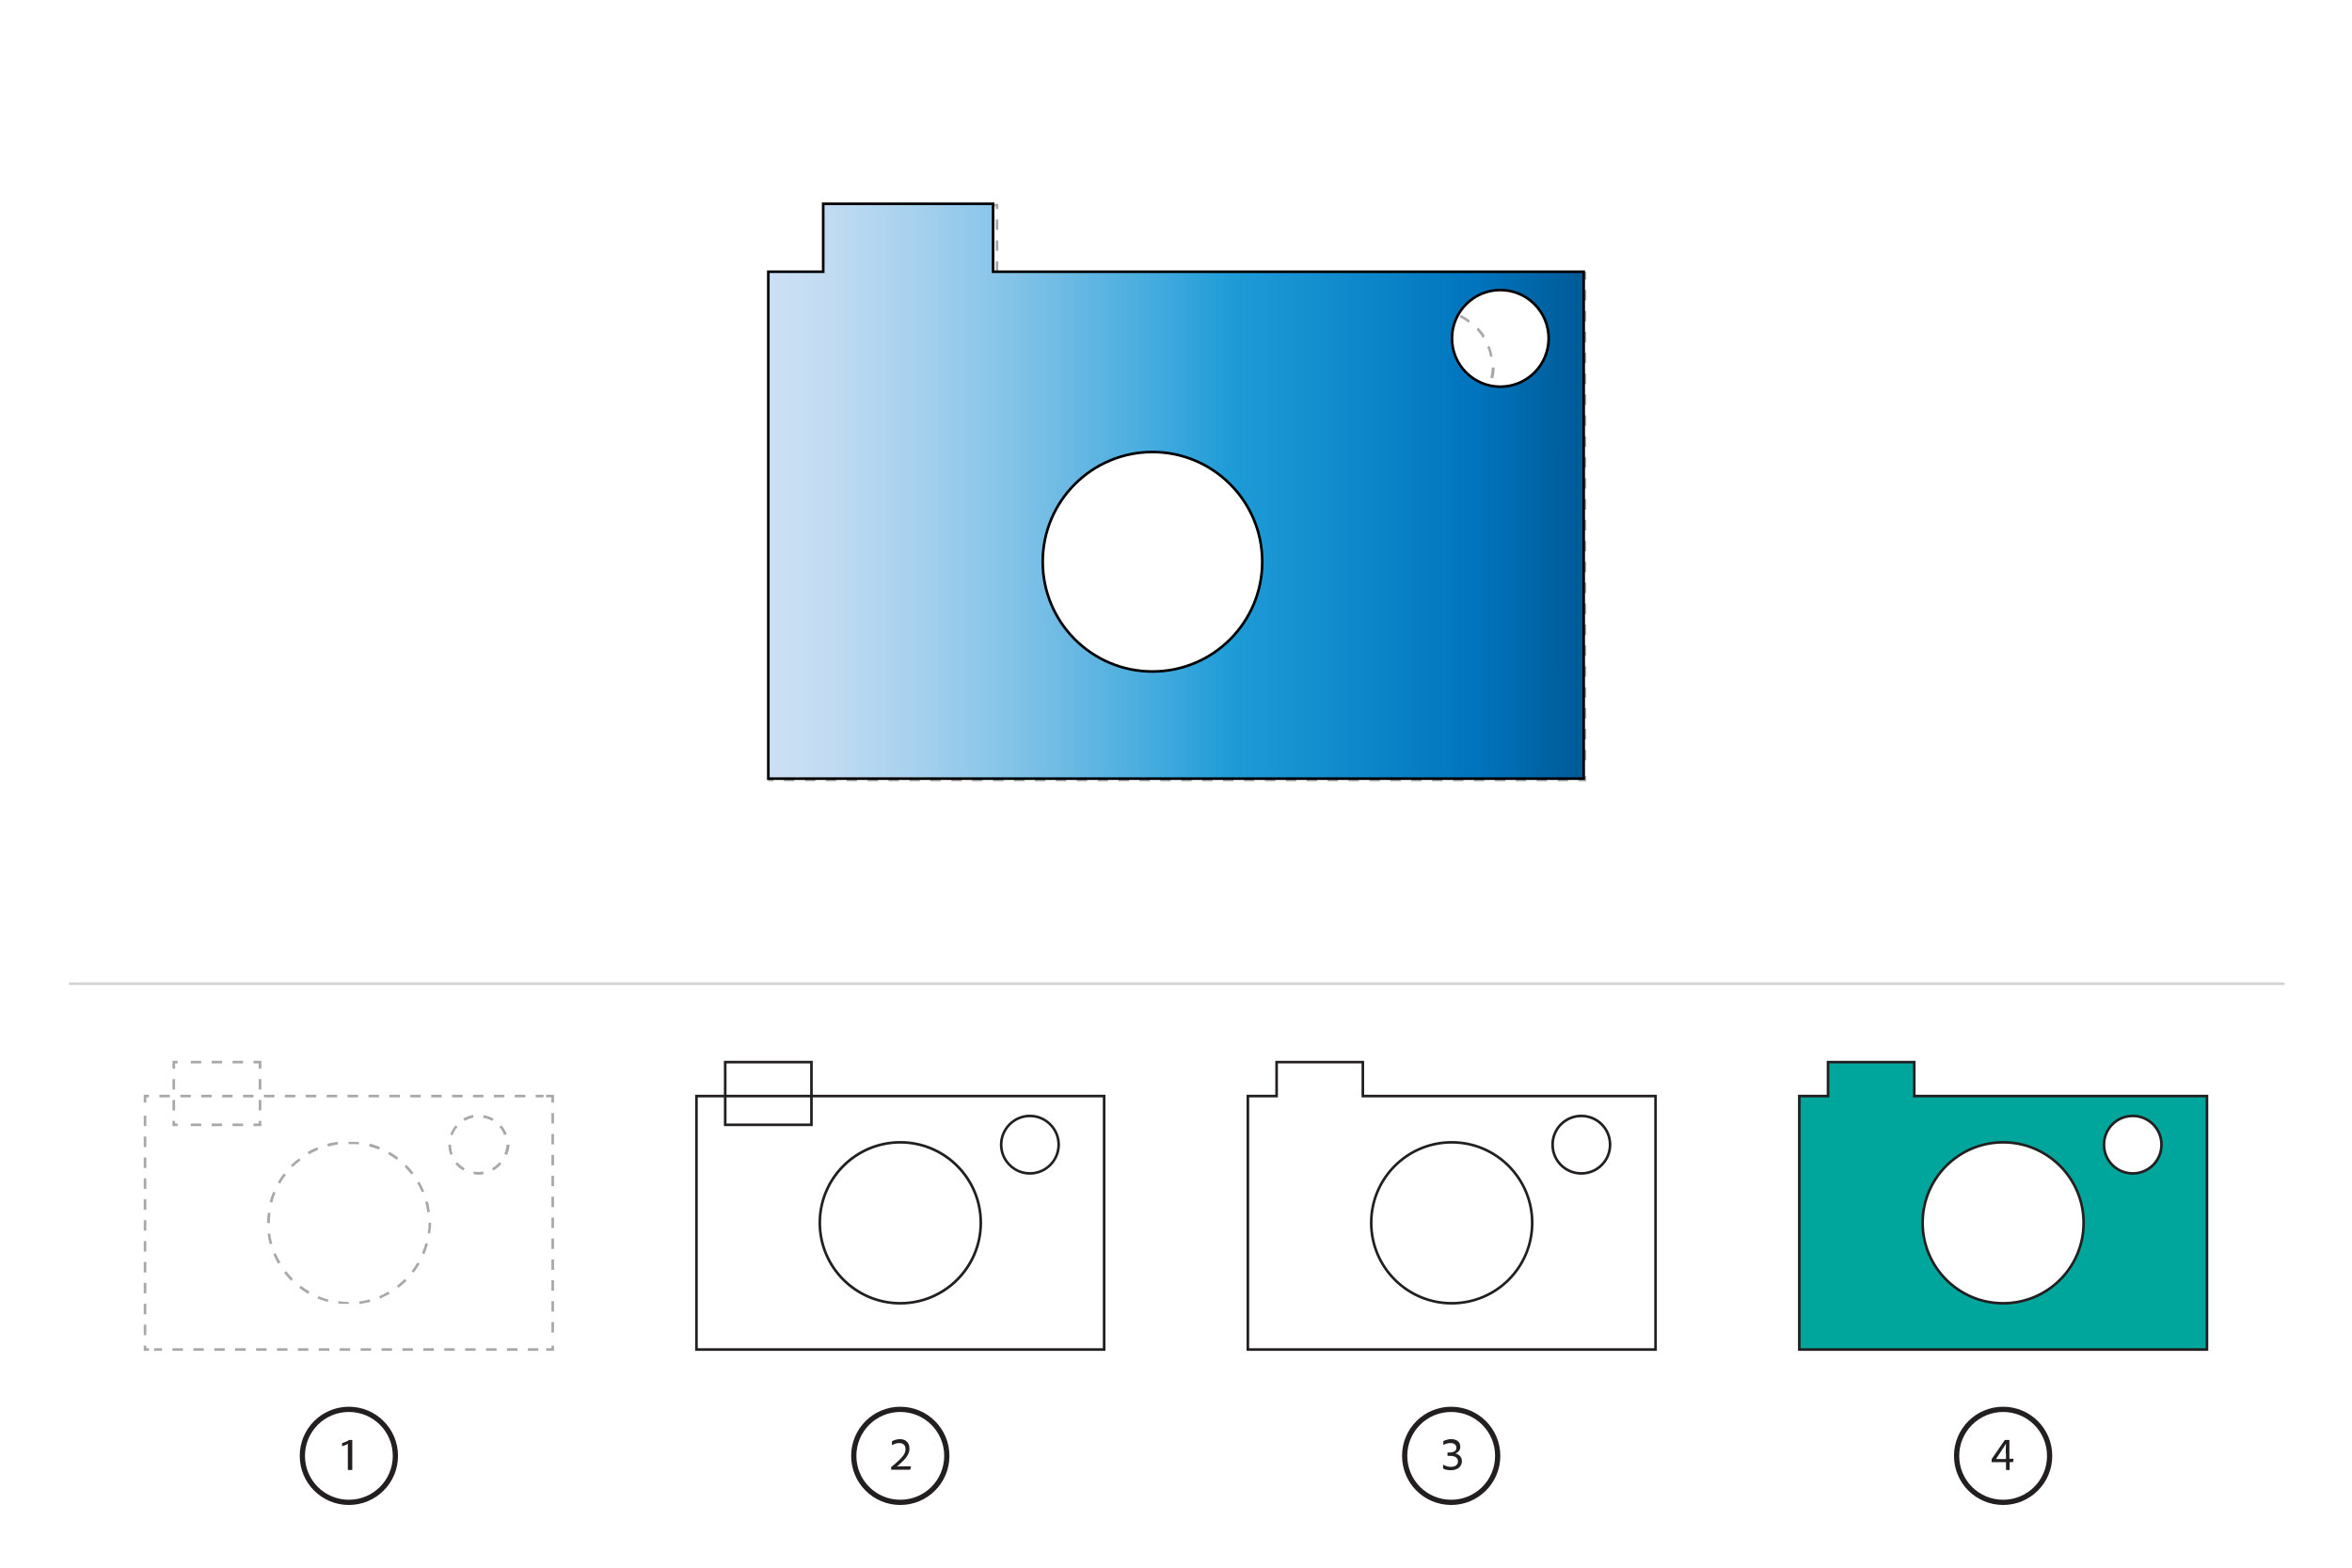 <?xml version="1.0" encoding="utf-8"?>
<!-- Generator: Adobe Illustrator 21.0.2, SVG Export Plug-In . SVG Version: 6.00 Build 0)  -->
<svg version="1.1" xmlns="http://www.w3.org/2000/svg" xmlns:xlink="http://www.w3.org/1999/xlink" x="0px" y="0px"
	 viewBox="0 0 900 600" style="enable-background:new 0 0 900 600;" xml:space="preserve">
<style type="text/css">
	.st0{fill:#231F20;}
	.st1{fill:#A6A8AB;}
	.st2{fill:none;stroke:#231F20;stroke-miterlimit:10;}
	.st3{fill:#00A69C;stroke:#231F20;stroke-miterlimit:10;}
	.st4{opacity:0.5;}
	.st5{fill:url(#SVGID_1_);stroke:#000000;stroke-miterlimit:10;}
</style>
<g id="Locked_Layer">
	<g>
		<g>
			<path class="st0" d="M423,517H266v-98h157V517z M267,516h155v-96H267V516z"/>
		</g>
		<g>
			<path class="st0" d="M311,431h-34v-25h34V431z M278,430h32v-23h-32V430z"/>
		</g>
		<g>
			<path class="st0" d="M394.1,449.6c-6.3,0-11.5-5.2-11.5-11.5s5.2-11.5,11.5-11.5s11.5,5.2,11.5,11.5S400.4,449.6,394.1,449.6z
				 M394.1,427.6c-5.8,0-10.5,4.7-10.5,10.5s4.7,10.5,10.5,10.5s10.5-4.7,10.5-10.5S399.9,427.6,394.1,427.6z"/>
		</g>
		<g>
			<path class="st0" d="M344.5,499.3c-17.3,0-31.3-14-31.3-31.3c0-17.3,14-31.3,31.3-31.3s31.3,14,31.3,31.3
				C375.8,485.3,361.8,499.3,344.5,499.3z M344.5,437.7c-16.7,0-30.3,13.6-30.3,30.3c0,16.7,13.6,30.3,30.3,30.3
				c16.7,0,30.3-13.6,30.3-30.3C374.8,451.3,361.2,437.7,344.5,437.7z"/>
		</g>
	</g>
	<g>
		<g>
			<g>
				<polygon class="st1" points="212,517 209,517 209,516 211,516 211,515 212,515 				"/>
			</g>
			<g>
				<path class="st1" d="M206,517h-4v-1h4V517z M198,517h-4v-1h4V517z M190,517h-4v-1h4V517z M182,517h-4v-1h4V517z M174,517h-4v-1
					h4V517z M166,517h-4v-1h4V517z M158,517h-4v-1h4V517z M150,517h-4v-1h4V517z M142,517h-4v-1h4V517z M134,517h-4v-1h4V517z
					 M126,517h-4v-1h4V517z M118,517h-4v-1h4V517z M110,517h-4v-1h4V517z M102,517h-4v-1h4V517z M94,517h-4v-1h4V517z M86,517h-4v-1
					h4V517z M78,517h-4v-1h4V517z M70,517h-4v-1h4V517z M62,517h-3v-1h3V517z"/>
			</g>
			<g>
				<polygon class="st1" points="57,517 55,517 55,515 56,515 56,516 57,516 				"/>
			</g>
			<g>
				<path class="st1" d="M56,511h-1v-4h1V511z M56,503h-1v-4h1V503z M56,495h-1v-4h1V495z M56,487h-1v-4h1V487z M56,479h-1v-4h1V479
					z M56,471h-1v-4h1V471z M56,463h-1v-4h1V463z M56,455h-1v-4h1V455z M56,447h-1v-4h1V447z M56,439h-1v-4h1V439z M56,431h-1v-4h1
					V431z"/>
			</g>
			<g>
				<polygon class="st1" points="56,422 55,422 55,419 57,419 57,420 56,420 				"/>
			</g>
			<g>
				<path class="st1" d="M208,420h-3v-1h3V420z M201,420h-4v-1h4V420z M193,420h-4v-1h4V420z M185,420h-4v-1h4V420z M177,420h-4v-1
					h4V420z M169,420h-4v-1h4V420z M161,420h-4v-1h4V420z M153,420h-4v-1h4V420z M145,420h-4v-1h4V420z M137,420h-4v-1h4V420z
					 M129,420h-4v-1h4V420z M121,420h-4v-1h4V420z M113,420h-4v-1h4V420z M105,420h-4v-1h4V420z M97,420h-4v-1h4V420z M89,420h-4v-1
					h4V420z M81,420h-4v-1h4V420z M73,420h-4v-1h4V420z M65,420h-4v-1h4V420z"/>
			</g>
			<g>
				<polygon class="st1" points="212,422 211,422 211,420 209,420 209,419 212,419 				"/>
			</g>
			<g>
				<path class="st1" d="M212,510h-1v-4h1V510z M212,502h-1v-4h1V502z M212,494h-1v-4h1V494z M212,486h-1v-4h1V486z M212,478h-1v-4
					h1V478z M212,470h-1v-4h1V470z M212,462h-1v-4h1V462z M212,454h-1v-4h1V454z M212,446h-1v-4h1V446z M212,438h-1v-4h1V438z
					 M212,430h-1v-4h1V430z"/>
			</g>
		</g>
		<g>
			<g>
				<polygon class="st1" points="100,431 97,431 97,430 99,430 99,429 100,429 				"/>
			</g>
			<g>
				<path class="st1" d="M93,431h-4v-1h4V431z M85,431h-4v-1h4V431z M77,431h-4v-1h4V431z"/>
			</g>
			<g>
				<polygon class="st1" points="68,431 66,431 66,429 67,429 67,430 68,430 				"/>
			</g>
			<g>
				<path class="st1" d="M67,425h-1v-4h1V425z M67,417h-1v-4h1V417z"/>
			</g>
			<g>
				<polygon class="st1" points="67,409 66,409 66,406 68,406 68,407 67,407 				"/>
			</g>
			<g>
				<path class="st1" d="M93,407h-4v-1h4V407z M85,407h-4v-1h4V407z M77,407h-4v-1h4V407z"/>
			</g>
			<g>
				<polygon class="st1" points="100,409 99,409 99,407 97,407 97,406 100,406 				"/>
			</g>
			<g>
				<path class="st1" d="M100,425h-1v-4h1V425z M100,417h-1v-4h1V417z"/>
			</g>
		</g>
		<g>
			<path class="st1" d="M183.1,449.6c-0.7,0-1.3-0.1-2-0.2l0.2-1c1.2,0.2,2.4,0.2,3.6,0l0.2,1C184.4,449.5,183.7,449.6,183.1,449.6z
				 M177.3,448c-1.2-0.7-2.2-1.5-3.1-2.6l0.8-0.6c0.8,0.9,1.7,1.7,2.8,2.3L177.3,448z M188.8,448l-0.5-0.9c1.1-0.6,2-1.4,2.8-2.3
				l0.8,0.6C191,446.5,190,447.3,188.8,448z M172.3,442c-0.5-1.3-0.7-2.6-0.7-3.9l1,0c0,1.2,0.2,2.4,0.6,3.6L172.3,442z M194.1,442
				l-1.1-0.3c0.4-1.1,0.8-2.4,0.8-3.6l1.2,0v0C195,439.4,194.5,440.7,194.1,442z M173.2,434.5l-0.9-0.3c0.5-1.3,1.1-2.4,2-3.5
				l0.8,0.6C174.2,432.3,173.6,433.3,173.2,434.5z M192.9,434.4c-0.4-1.1-1-2.2-1.8-3.1l0.8-0.6c0.9,1,1.5,2.2,2,3.4L192.9,434.4z
				 M177.8,429l-0.5-0.9c1.2-0.7,2.4-1.1,3.7-1.4l0.2,1C180,428,178.9,428.4,177.8,429z M188.3,429c-1.1-0.6-2.2-1-3.4-1.2l0.2-1
				c1.3,0.2,2.6,0.7,3.8,1.4L188.3,429z"/>
		</g>
		<g>
			<path class="st1" d="M133.5,499c-1.4,0-2.7,0.1-4.1-0.1l0.1-0.9c1.3,0.2,2.6,0.3,3.9,0.3L133.5,499L133.5,499
				C133.5,499,133.5,499,133.5,499z M137.6,499.1l-0.1-1c1.3-0.2,2.6-0.4,3.9-0.8l0.3,1C140.3,498.6,138.9,498.9,137.6,499.1z
				 M125.4,498.3c-1.3-0.4-2.6-0.8-3.9-1.3l0.4-0.9c1.2,0.5,2.5,0.9,3.8,1.3L125.4,498.3z M145.5,497l-0.4-0.9
				c1.2-0.5,2.4-1.1,3.5-1.8l0.5,0.9C148,495.8,146.7,496.4,145.5,497z M117.9,495.2c-1.2-0.7-2.3-1.4-3.4-2.3l0.6-0.8
				c1.1,0.8,2.2,1.5,3.3,2.2L117.9,495.2z M152.5,492.9l-0.6-0.8c1-0.8,2-1.7,3-2.6l0.7,0.7C154.6,491.1,153.6,492,152.5,492.9z
				 M111.4,490.2c-1-1-1.9-2-2.7-3.1l0.8-0.6c0.8,1,1.7,2,2.6,3L111.4,490.2z M158.3,487.1l-0.8-0.6c0.8-1,1.5-2.2,2.2-3.3l0.9,0.5
				C159.9,484.9,159.1,486,158.3,487.1z M106.4,483.7c-0.7-1.2-1.3-2.4-1.8-3.7l0.9-0.4c0.5,1.2,1.1,2.4,1.8,3.5L106.4,483.7z
				 M162.4,480l-0.9-0.4c0.5-1.2,0.9-2.5,1.3-3.8l1,0.3C163.4,477.5,162.9,478.8,162.4,480z M103.2,476.2c-0.4-1.3-0.6-2.7-0.8-4
				l1-0.1c0.2,1.3,0.4,2.6,0.8,3.9L103.2,476.2z M164.6,472.1l-0.9-0.1c0.2-1.3,0.3-2.6,0.3-4v0h1v0
				C165,469.4,164.8,470.8,164.6,472.1z M102.5,468.1l-0.3,0c0-1.4,0.1-2.7,0.3-4l1,0.1c-0.2,1.3-0.2,2.6-0.2,3.9L102.5,468.1z
				 M163.5,464c-0.2-1.3-0.4-2.6-0.8-3.9l1-0.3c0.4,1.3,0.6,2.7,0.8,4L163.5,464z M104.2,460.3l-1-0.3c0.3-1.3,0.8-2.6,1.3-3.9
				l0.9,0.4C104.9,457.7,104.5,459,104.2,460.3z M161.4,456.3c-0.5-1.2-1.1-2.4-1.8-3.5l0.9-0.5c0.7,1.2,1.3,2.4,1.8,3.7
				L161.4,456.3z M107.2,453l-0.9-0.5c0.7-1.2,1.4-2.3,2.3-3.4l0.8,0.6C108.6,450.7,107.8,451.8,107.2,453z M157.4,449.5
				c-0.8-1-1.7-2-2.6-3l0.7-0.7c1,1,1.9,2,2.7,3.1L157.4,449.5z M112,446.7l-0.7-0.7c1-1,2-1.9,3.1-2.7l0.6,0.8
				C113.9,444.9,112.9,445.7,112,446.7z M151.8,443.9c-1-0.8-2.2-1.5-3.3-2.2l0.5-0.9c1.2,0.7,2.3,1.4,3.4,2.3L151.8,443.9z
				 M118.2,441.8l-0.5-0.9c1.2-0.7,2.4-1.3,3.7-1.8l0.4,0.9C120.6,440.6,119.4,441.2,118.2,441.8z M145,440
				c-1.2-0.5-2.5-0.9-3.8-1.3l0.3-1c1.3,0.3,2.6,0.8,3.9,1.3L145,440z M125.5,438.8l-0.3-1c1.3-0.4,2.7-0.6,4-0.8l0.1,1
				C128.1,438.2,126.8,438.5,125.5,438.8z M137.3,438c-1.3-0.2-2.6-0.1-3.9-0.1l-0.1-0.9h0.1c1.3,0,2.7,0,4,0.1L137.3,438z"/>
		</g>
	</g>
	<g>
		<g>
			<g>
				<polygon class="st1" points="607,299 604,299 604,298 606,298 606,297 607,297 				"/>
			</g>
			<g>
				<path class="st1" d="M600,299h-4v-1h4V299z M592,299h-4v-1h4V299z M584,299h-4v-1h4V299z M576,299h-4v-1h4V299z M568,299h-4v-1
					h4V299z M560,299h-4v-1h4V299z M552,299h-4v-1h4V299z M544,299h-4v-1h4V299z M536,299h-4v-1h4V299z M528,299h-4v-1h4V299z
					 M520,299h-4v-1h4V299z M512,299h-4v-1h4V299z M504,299h-4v-1h4V299z M496,299h-4v-1h4V299z M488,299h-4v-1h4V299z M480,299h-4
					v-1h4V299z M472,299h-4v-1h4V299z M464,299h-4v-1h4V299z M456,299h-4v-1h4V299z M448,299h-4v-1h4V299z M440,299h-4v-1h4V299z
					 M432,299h-4v-1h4V299z M424,299h-4v-1h4V299z M416,299h-4v-1h4V299z M408,299h-4v-1h4V299z M400,299h-4v-1h4V299z M392,299h-4
					v-1h4V299z M384,299h-4v-1h4V299z M376,299h-4v-1h4V299z M368,299h-4v-1h4V299z M360,299h-4v-1h4V299z M352,299h-4v-1h4V299z
					 M344,299h-4v-1h4V299z M336,299h-4v-1h4V299z M328,299h-4v-1h4V299z M320,299h-4v-1h4V299z M312,299h-4v-1h4V299z M304,299h-4
					v-1h4V299z"/>
			</g>
			<g>
				<polygon class="st1" points="296,299 294,299 294,297 295,297 295,298 296,298 				"/>
			</g>
			<g>
				<path class="st1" d="M295,293h-1v-4h1V293z M295,285h-1v-4h1V285z M295,277h-1v-4h1V277z M295,269h-1v-4h1V269z M295,261h-1v-4
					h1V261z M295,253h-1v-4h1V253z M295,245h-1v-4h1V245z M295,237h-1v-4h1V237z M295,229h-1v-4h1V229z M295,221h-1v-4h1V221z
					 M295,213h-1v-4h1V213z M295,205h-1v-4h1V205z M295,197h-1v-4h1V197z M295,189h-1v-4h1V189z M295,181h-1v-4h1V181z M295,173h-1
					v-4h1V173z M295,165h-1v-4h1V165z M295,157h-1v-4h1V157z M295,149h-1v-4h1V149z M295,141h-1v-4h1V141z M295,133h-1v-4h1V133z
					 M295,125h-1v-4h1V125z M295,117h-1v-4h1V117z"/>
			</g>
			<g>
				<polygon class="st1" points="295,107 294,107 294,104 296,104 296,105 295,105 				"/>
			</g>
			<g>
				<path class="st1" d="M600,105h-4v-1h4V105z M592,105h-4v-1h4V105z M584,105h-4v-1h4V105z M576,105h-4v-1h4V105z M568,105h-4v-1
					h4V105z M560,105h-4v-1h4V105z M552,105h-4v-1h4V105z M544,105h-4v-1h4V105z M536,105h-4v-1h4V105z M528,105h-4v-1h4V105z
					 M520,105h-4v-1h4V105z M512,105h-4v-1h4V105z M504,105h-4v-1h4V105z M496,105h-4v-1h4V105z M488,105h-4v-1h4V105z M480,105h-4
					v-1h4V105z M472,105h-4v-1h4V105z M464,105h-4v-1h4V105z M456,105h-4v-1h4V105z M448,105h-4v-1h4V105z M440,105h-4v-1h4V105z
					 M432,105h-4v-1h4V105z M424,105h-4v-1h4V105z M416,105h-4v-1h4V105z M408,105h-4v-1h4V105z M400,105h-4v-1h4V105z M392,105h-4
					v-1h4V105z M384,105h-4v-1h4V105z M376,105h-4v-1h4V105z M368,105h-4v-1h4V105z M360,105h-4v-1h4V105z M352,105h-4v-1h4V105z
					 M344,105h-4v-1h4V105z M336,105h-4v-1h4V105z M328,105h-4v-1h4V105z M320,105h-4v-1h4V105z M312,105h-4v-1h4V105z M304,105h-4
					v-1h4V105z"/>
			</g>
			<g>
				<polygon class="st1" points="607,107 606,107 606,105 604,105 604,104 607,104 				"/>
			</g>
			<g>
				<path class="st1" d="M607,291h-1v-4h1V291z M607,283h-1v-4h1V283z M607,275h-1v-4h1V275z M607,267h-1v-4h1V267z M607,259h-1v-4
					h1V259z M607,251h-1v-4h1V251z M607,243h-1v-4h1V243z M607,235h-1v-4h1V235z M607,227h-1v-4h1V227z M607,219h-1v-4h1V219z
					 M607,211h-1v-4h1V211z M607,203h-1v-4h1V203z M607,195h-1v-4h1V195z M607,187h-1v-4h1V187z M607,179h-1v-4h1V179z M607,171h-1
					v-4h1V171z M607,163h-1v-4h1V163z M607,155h-1v-4h1V155z M607,147h-1v-4h1V147z M607,139h-1v-4h1V139z M607,131h-1v-4h1V131z
					 M607,123h-1v-4h1V123z M607,115h-1v-4h1V115z"/>
			</g>
		</g>
		<g>
			<g>
				<polygon class="st1" points="382,127 380,127 380,126 381,126 381,124 382,124 				"/>
			</g>
			<g>
				<path class="st1" d="M376,127h-4v-1h4V127z M368,127h-4v-1h4V127z M360,127h-4v-1h4V127z M352,127h-4v-1h4V127z M344,127h-4v-1
					h4V127z M336,127h-4v-1h4V127z M328,127h-4v-1h4V127z"/>
			</g>
			<g>
				<polygon class="st1" points="318,127 315,127 315,124 316,124 316,126 318,126 				"/>
			</g>
			<g>
				<path class="st1" d="M316,120h-1v-4h1V120z M316,112h-1v-4h1V112z M316,104h-1v-4h1V104z M316,96h-1v-4h1V96z M316,88h-1v-4h1
					V88z"/>
			</g>
			<g>
				<polygon class="st1" points="316,80 315,80 315,78 318,78 318,79 316,79 				"/>
			</g>
			<g>
				<path class="st1" d="M374,79h-4v-1h4V79z M366,79h-4v-1h4V79z M358,79h-4v-1h4V79z M350,79h-4v-1h4V79z M342,79h-4v-1h4V79z
					 M334,79h-4v-1h4V79z M326,79h-4v-1h4V79z"/>
			</g>
			<g>
				<polygon class="st1" points="382,80 381,80 381,79 380,79 380,78 382,78 				"/>
			</g>
			<g>
				<path class="st1" d="M382,120h-1v-4h1V120z M382,112h-1v-4h1V112z M382,104h-1v-4h1V104z M382,96h-1v-4h1V96z M382,88h-1v-4h1
					V88z"/>
			</g>
		</g>
		<g>
			<path class="st1" d="M549.1,163.2c-0.7,0-1.4,0-2-0.1l0.1-1c1.3,0.1,2.7,0.1,4,0l0.1,1C550.5,163.1,549.8,163.2,549.1,163.2z
				 M543,162.3c-1.3-0.4-2.6-0.9-3.9-1.5l0.4-0.9c1.2,0.6,2.4,1.1,3.7,1.4L543,162.3z M555.3,162.3l-0.3-1c1.3-0.4,2.5-0.8,3.7-1.4
				l0.4,0.9C557.9,161.4,556.6,161.9,555.3,162.3z M535.6,158.6c-1.1-0.8-2.1-1.8-3.1-2.8l0.7-0.7c0.9,1,1.9,1.9,2.9,2.7
				L535.6,158.6z M562.7,158.6l-0.6-0.8c1.1-0.8,2-1.7,2.9-2.7l0.7,0.7C564.8,156.8,563.8,157.8,562.7,158.6z M530,152.6
				c-0.7-1.2-1.4-2.4-1.9-3.7l0.9-0.4c0.5,1.2,1.1,2.4,1.8,3.5L530,152.6z M568.3,152.5l-0.8-0.5c0.7-1.1,1.3-2.3,1.8-3.5l0.9,0.4
				C569.6,150.1,569,151.3,568.3,152.5z M527,144.9c-0.3-1.4-0.4-2.7-0.4-4.1l1,0c0,1.3,0.1,2.7,0.4,3.9L527,144.9z M571.4,144.8
				l-1.1-0.2c0.2-1.3,0.5-2.6,0.5-3.9l1.1-0.1v0.1C572,142.1,571.7,143.5,571.4,144.8z M528,136.8l-1-0.2c0.3-1.4,0.6-2.7,1.1-4
				l0.9,0.4C528.6,134.2,528.2,135.5,528,136.8z M570.2,136.6c-0.2-1.3-0.6-2.6-1.1-3.8l0.9-0.4c0.5,1.3,0.9,2.6,1.1,4L570.2,136.6z
				 M530.8,129.4l-0.9-0.5c0.7-1.2,1.6-2.3,2.5-3.3l0.7,0.7C532.3,127.2,531.5,128.3,530.8,129.4z M567.4,129.3
				c-0.7-1.1-1.5-2.2-2.4-3.2l0.7-0.7c0.9,1,1.8,2.1,2.5,3.3L567.4,129.3z M536.1,123.6l-0.6-0.8c1.1-0.8,2.3-1.6,3.5-2.2l0.4,0.9
				C538.3,122.1,537.2,122.8,536.1,123.6z M562,123.5c-1.1-0.8-2.2-1.5-3.4-2.1l0.4-0.9c1.2,0.6,2.4,1.3,3.5,2.2L562,123.5z
				 M543.2,120l-0.3-1c1.3-0.4,2.7-0.6,4.1-0.8l0.1,1C545.8,119.4,544.5,119.7,543.2,120z M554.9,120c-1.3-0.4-2.6-0.6-3.9-0.7
				l0.1-1c1.4,0.1,2.8,0.4,4.1,0.7L554.9,120z"/>
		</g>
		<g>
			<path class="st1" d="M449.9,263c-1.3,0-2.7-0.2-4-0.3l0.1-1.1c1.3,0.1,2.6,0.1,3.9,0.1l0,0.8L449.9,263
				C449.9,263,449.9,263,449.9,263z M454.1,262.6l-0.1-1c1.3-0.1,2.7-0.2,4-0.4l0.1,1C456.8,262.4,455.4,262.5,454.1,262.6z
				 M441.9,262.2c-1.3-0.2-2.7-0.4-4-0.7l0.2-1c1.3,0.3,2.6,0.5,3.9,0.6L441.9,262.2z M462.1,261.6l-0.2-1c1.3-0.3,2.6-0.6,3.9-0.9
				l0.3,1C464.8,261,463.4,261.3,462.1,261.6z M433.9,260.7c-1.3-0.3-2.6-0.7-3.9-1.2l0.3-0.9c1.3,0.4,2.5,0.8,3.8,1.2L433.9,260.7z
				 M469.9,259.5l-0.3-0.9c1.3-0.4,2.5-0.9,3.7-1.4l0.4,0.9C472.5,258.5,471.2,259,469.9,259.5z M426.2,258.1
				c-1.2-0.5-2.5-1.1-3.7-1.7l0.4-0.9c1.2,0.6,2.4,1.1,3.6,1.6L426.2,258.1z M477.4,256.3l-0.4-0.9c1.2-0.6,2.4-1.2,3.5-1.9l0.5,0.9
				C479.8,255.1,478.6,255.7,477.4,256.3z M418.9,254.5c-1.2-0.7-2.3-1.4-3.5-2.1l0.6-0.8c1.1,0.7,2.2,1.4,3.4,2.1L418.9,254.5z
				 M484.5,252.3l-0.6-0.8c1.1-0.7,2.2-1.5,3.2-2.3l0.6,0.8C486.7,250.7,485.6,251.5,484.5,252.3z M412.2,250
				c-1.1-0.8-2.1-1.7-3.1-2.6l0.7-0.8c1,0.9,2,1.7,3.1,2.5L412.2,250z M490.9,247.3l-0.7-0.8c1-0.9,2-1.8,2.9-2.7l0.7,0.7
				C492.9,245.5,491.9,246.4,490.9,247.3z M406.1,244.6c-1-1-1.9-1.9-2.8-3l0.8-0.7c0.9,1,1.8,2,2.7,2.9L406.1,244.6z M496.6,241.6
				l-0.8-0.7c0.9-1,1.7-2,2.5-3.1l0.8,0.6C498.4,239.5,497.5,240.6,496.6,241.6z M400.7,238.5c-0.8-1.1-1.6-2.2-2.4-3.3l0.8-0.6
				c0.7,1.1,1.5,2.2,2.3,3.2L400.7,238.5z M501.6,235.1l-0.8-0.6c0.7-1.1,1.4-2.2,2.1-3.4l0.9,0.5
				C503.1,232.9,502.3,234,501.6,235.1z M396.2,231.8c-0.7-1.2-1.3-2.4-1.9-3.6l0.9-0.4c0.6,1.2,1.2,2.4,1.9,3.5L396.2,231.8z
				 M505.7,228.1l-0.9-0.4c0.6-1.2,1.1-2.4,1.7-3.6l0.9,0.4C506.8,225.7,506.2,226.9,505.7,228.1z M392.6,224.5
				c-0.5-1.2-1-2.5-1.4-3.8l0.9-0.3c0.4,1.3,0.9,2.5,1.4,3.7L392.6,224.5z M508.8,220.6l-0.9-0.3c0.4-1.3,0.8-2.5,1.2-3.8l1,0.3
				C509.6,218,509.2,219.3,508.8,220.6z M390,216.8c-0.4-1.3-0.7-2.6-0.9-4l1-0.2c0.3,1.3,0.6,2.6,0.9,3.9L390,216.8z M510.9,212.8
				l-1-0.2c0.3-1.3,0.5-2.6,0.6-3.9l1,0.1C511.3,210.1,511.1,211.4,510.9,212.8z M388.4,208.9c-0.2-1.3-0.3-2.7-0.4-4l1-0.1
				c0.1,1.3,0.2,2.7,0.4,4L388.4,208.9z M511.9,204.7l-1-0.1c0.1-1.3,0.1-2.7,0.1-4V200h1v0.6C512,202,512,203.4,511.9,204.7z
				 M389,201h-1v-0.4c0-1.3,0-2.6,0-3.9l1,0.1c-0.1,1.3-0.1,2.6-0.1,3.9V201z M510.9,196.4c-0.1-1.3-0.2-2.7-0.4-4l1-0.1
				c0.2,1.3,0.3,2.7,0.4,4L510.9,196.4z M389.3,192.8l-1-0.1c0.2-1.3,0.4-2.7,0.6-4l1,0.2C389.7,190.1,389.5,191.5,389.3,192.8z
				 M509.8,188.5c-0.3-1.3-0.6-2.6-0.9-3.9l1-0.3c0.4,1.3,0.7,2.6,0.9,4L509.8,188.5z M390.9,185l-1-0.3c0.3-1.3,0.7-2.6,1.2-3.9
				l0.9,0.3C391.6,182.4,391.2,183.7,390.9,185z M507.7,180.8c-0.4-1.2-0.9-2.5-1.4-3.7l0.9-0.4c0.5,1.2,1,2.5,1.4,3.8L507.7,180.8z
				 M393.4,177.4l-0.9-0.4c0.5-1.2,1.1-2.5,1.7-3.7l0.9,0.4C394.5,174.9,393.9,176.1,393.4,177.4z M504.7,173.4
				c-0.6-1.2-1.2-2.4-1.9-3.5l0.9-0.5c0.7,1.2,1.3,2.4,1.9,3.6L504.7,173.4z M397,170.2l-0.9-0.5c0.7-1.2,1.4-2.3,2.1-3.5l0.8,0.6
				C398.3,167.9,397.6,169,397,170.2z M500.6,166.5c-0.7-1.1-1.5-2.2-2.3-3.2l0.8-0.6c0.8,1.1,1.6,2.2,2.4,3.3L500.6,166.5z
				 M401.4,163.5l-0.8-0.6c0.8-1.1,1.7-2.1,2.6-3.1l0.8,0.7C403,161.5,402.2,162.5,401.4,163.5z M495.8,160.2c-0.9-1-1.8-2-2.7-2.9
				l0.7-0.7c1,1,1.9,1.9,2.8,3L495.8,160.2z M406.6,157.5l-0.7-0.7c1-1,1.9-1.9,3-2.8l0.7,0.8C408.6,155.7,407.6,156.6,406.6,157.5z
				 M490.1,154.6c-1-0.9-2-1.7-3.1-2.5l0.6-0.8c1.1,0.8,2.1,1.7,3.1,2.6L490.1,154.6z M412.6,152.2l-0.6-0.8
				c1.1-0.8,2.2-1.6,3.3-2.4l0.6,0.8C414.8,150.7,413.7,151.4,412.6,152.2z M483.7,149.7c-1.1-0.7-2.2-1.4-3.4-2.1l0.5-0.9
				c1.2,0.7,2.3,1.4,3.5,2.1L483.7,149.7z M419.3,147.8l-0.5-0.9c1.2-0.7,2.4-1.3,3.6-1.9l0.4,0.9
				C421.6,146.5,420.4,147.1,419.3,147.8z M476.8,145.8c-1.2-0.6-2.4-1.1-3.6-1.6l0.4-0.9c1.2,0.5,2.5,1.1,3.7,1.7L476.8,145.8z
				 M426.4,144.2l-0.4-0.9c1.2-0.5,2.5-1,3.8-1.4l0.3,0.9C428.9,143.3,427.6,143.7,426.4,144.2z M469.4,142.7
				c-1.3-0.4-2.5-0.8-3.8-1.1l0.3-1c1.3,0.3,2.6,0.7,3.9,1.2L469.4,142.7z M434,141.7l-0.3-1c1.3-0.4,2.6-0.7,4-0.9l0.2,1
				C436.5,141,435.2,141.3,434,141.7z M461.7,140.7c-1.3-0.3-2.6-0.5-3.9-0.6l0.1-1c1.3,0.2,2.7,0.4,4,0.6L461.7,140.7z
				 M441.8,140.1l-0.1-1c1.3-0.2,2.7-0.3,4-0.4l0.1,1C444.4,139.8,443.1,139.9,441.8,140.1z M453.8,139.9c-1.3-0.1-2.6,0.1-3.8,0.1
				h0.1v-1h-0.1c1.3,0,2.6-0.1,3.9,0L453.8,139.9z"/>
		</g>
	</g>
	<g>
		<g>
			<path class="st2" d="M521.5,419.5v-13h-33v13h-11v97h156v-97H521.5z M555.5,498.8c-17,0-30.8-13.8-30.8-30.8
				c0-17,13.8-30.8,30.8-30.8s30.8,13.8,30.8,30.8C586.3,485.1,572.5,498.8,555.5,498.8z M605.1,449.1c-6.1,0-11-4.9-11-11
				s4.9-11,11-11c6.1,0,11,4.9,11,11S611.2,449.1,605.1,449.1z"/>
		</g>
	</g>
	<g>
		<g>
			<path class="st3" d="M732.5,419.5v-13h-33v13h-11v97h156v-97H732.5z M766.5,498.8c-17,0-30.8-13.8-30.8-30.8
				c0-17,13.8-30.8,30.8-30.8s30.8,13.8,30.8,30.8C797.3,485.1,783.5,498.8,766.5,498.8z M816.1,449.1c-6.1,0-11-4.9-11-11
				s4.9-11,11-11c6.1,0,11,4.9,11,11S822.2,449.1,816.1,449.1z"/>
		</g>
	</g>
	<g>
		<g>
			<g>
				<path class="st0" d="M133.2,562.5c-0.1,0-0.1,0-0.1-0.1v-9.8c-0.6,0.4-1.6,0.7-2.1,0.9c-0.1,0-0.1,0-0.1-0.1v-1
					c0-0.1,0-0.1,0.1-0.1c0.9-0.3,1.9-0.7,2.5-1.1c0.1-0.1,0.2-0.1,0.3-0.1h0.9c0.1,0,0.1,0,0.1,0.1v11.3c0,0.1,0,0.1-0.1,0.1H133.2
					z"/>
			</g>
		</g>
		<g>
			<g>
				<path class="st0" d="M133.5,540.4c9.3,0,16.8,7.5,16.8,16.8s-7.5,16.8-16.8,16.8s-16.8-7.5-16.8-16.8S124.2,540.4,133.5,540.4
					 M133.5,538.4c-10.4,0-18.8,8.4-18.8,18.8s8.4,18.8,18.8,18.8s18.8-8.4,18.8-18.8S143.9,538.4,133.5,538.4L133.5,538.4z"/>
			</g>
		</g>
	</g>
	<g>
		<g>
			<g>
				<path class="st0" d="M341.1,562.5c-0.1,0-0.1-0.1-0.1-0.1v-0.8c0-0.1,0-0.1,0.1-0.2c0.8-0.6,2.1-1.7,3.3-2.9
					c1.7-1.7,2.1-2.8,2.1-3.9c0-1.3-0.7-2.3-2.4-2.3c-1.1,0-1.9,0.3-2.7,0.8c-0.1,0.1-0.1,0-0.1-0.1v-1.2c0-0.1,0-0.1,0.1-0.2
					c0.8-0.5,1.9-0.8,3-0.8c2.5,0,3.6,1.7,3.6,3.6c0,1.4-0.5,2.7-2.1,4.4c-1.1,1.1-2,1.9-2.7,2.5c0.6-0.1,1.2-0.1,2.8-0.1h2.5
					c0.1,0,0.1,0,0.1,0.1l-0.3,1.1c0,0.1-0.1,0.1-0.1,0.1H341.1z"/>
			</g>
		</g>
		<g>
			<g>
				<path class="st0" d="M344.5,540.4c9.3,0,16.8,7.5,16.8,16.8s-7.5,16.8-16.8,16.8s-16.8-7.5-16.8-16.8S335.2,540.4,344.5,540.4
					 M344.5,538.4c-10.4,0-18.8,8.4-18.8,18.8s8.4,18.8,18.8,18.8s18.8-8.4,18.8-18.8S354.9,538.4,344.5,538.4L344.5,538.4z"/>
			</g>
		</g>
	</g>
	<g>
		<g>
			<g>
				<path class="st0" d="M554,557.2c-0.1,0-0.1,0-0.1-0.1v-1.1c0-0.1,0-0.1,0.1-0.1h0.7c1.6,0,2.6-0.6,2.6-1.8c0-1-0.7-1.8-2.3-1.8
					c-0.9,0-1.7,0.2-2.6,0.7c-0.1,0-0.1,0-0.1-0.1v-1.2c0-0.1,0-0.1,0.1-0.2c0.8-0.4,1.8-0.7,2.9-0.7c2.3,0,3.5,1.2,3.5,3
					c0,1.4-1.1,2.2-1.9,2.5c1,0.2,2.5,1,2.5,2.9c0,2.2-1.8,3.5-4.2,3.5c-1.2,0-2.2-0.2-2.9-0.6c-0.1,0-0.1-0.1-0.1-0.2v-1.2
					c0-0.1,0.1-0.1,0.1-0.1c0.9,0.5,1.8,0.8,2.9,0.8c1.9,0,2.7-1,2.7-2.1c0-1.4-1.2-2.1-3-2.1H554z"/>
			</g>
		</g>
		<g>
			<g>
				<path class="st0" d="M555.3,540.4c9.3,0,16.8,7.5,16.8,16.8s-7.5,16.8-16.8,16.8s-16.8-7.5-16.8-16.8S546,540.4,555.3,540.4
					 M555.3,538.4c-10.4,0-18.8,8.4-18.8,18.8s8.4,18.8,18.8,18.8s18.8-8.4,18.8-18.8S565.7,538.4,555.3,538.4L555.3,538.4z"/>
			</g>
		</g>
	</g>
	<g>
		<g>
			<g>
				<path class="st0" d="M762.2,559.6c-0.1,0-0.1,0-0.1-0.1v-1c0-0.1,0-0.1,0.1-0.2l4.9-7.1c0.1-0.1,0.1-0.1,0.2-0.1h1.5
					c0.1,0,0.1,0,0.1,0.1v7.1h1.5c0.1,0,0.1,0,0.1,0.1l-0.2,1.1c0,0.1-0.1,0.1-0.1,0.1h-1.2v2.9c0,0.1,0,0.1-0.1,0.1h-1.2
					c-0.1,0-0.1-0.1-0.1-0.1v-2.9H762.2z M767.5,556.1c0-1.8,0.1-3,0.1-3.6h0c-0.4,0.8-3.3,5-3.8,5.9h3.8V556.1z"/>
			</g>
		</g>
		<g>
			<g>
				<path class="st0" d="M766.5,540.4c9.3,0,16.8,7.5,16.8,16.8s-7.5,16.8-16.8,16.8s-16.8-7.5-16.8-16.8S757.3,540.4,766.5,540.4
					 M766.5,538.4c-10.4,0-18.8,8.4-18.8,18.8s8.4,18.8,18.8,18.8c10.4,0,18.8-8.4,18.8-18.8S776.9,538.4,766.5,538.4L766.5,538.4z"
					/>
			</g>
		</g>
	</g>
	<g class="st4">
		<g>
			<path class="st1" d="M873.8,377h-847c-0.3,0-0.5-0.2-0.5-0.5s0.2-0.5,0.5-0.5h847c0.3,0,0.5,0.2,0.5,0.5S874,377,873.8,377z"/>
		</g>
	</g>
</g>
<g id="Working_Layer">
	<linearGradient id="SVGID_1_" gradientUnits="userSpaceOnUse" x1="294" y1="188" x2="606" y2="188">
		<stop  offset="0" style="stop-color:#CCE0F4"/>
		<stop  offset="6.405089e-02" style="stop-color:#C3DCF2"/>
		<stop  offset="0.171" style="stop-color:#A9D2EE"/>
		<stop  offset="0.307" style="stop-color:#80C2E7"/>
		<stop  offset="0.465" style="stop-color:#47ACDE"/>
		<stop  offset="0.567" style="stop-color:#1E9CD7"/>
		<stop  offset="0.865" style="stop-color:#0075BE"/>
		<stop  offset="0.994" style="stop-color:#005B97"/>
	</linearGradient>
	<path class="st5" d="M380,104V78h-65v26h-21v194h312V104H380z M441,257c-23.2,0-42-18.8-42-42s18.8-42,42-42s42,18.8,42,42
		S464.2,257,441,257z M574.1,148c-10.2,0-18.5-8.3-18.5-18.5c0-10.2,8.3-18.5,18.5-18.5c10.2,0,18.5,8.3,18.5,18.5
		C592.6,139.7,584.3,148,574.1,148z"/>
</g>
</svg>
